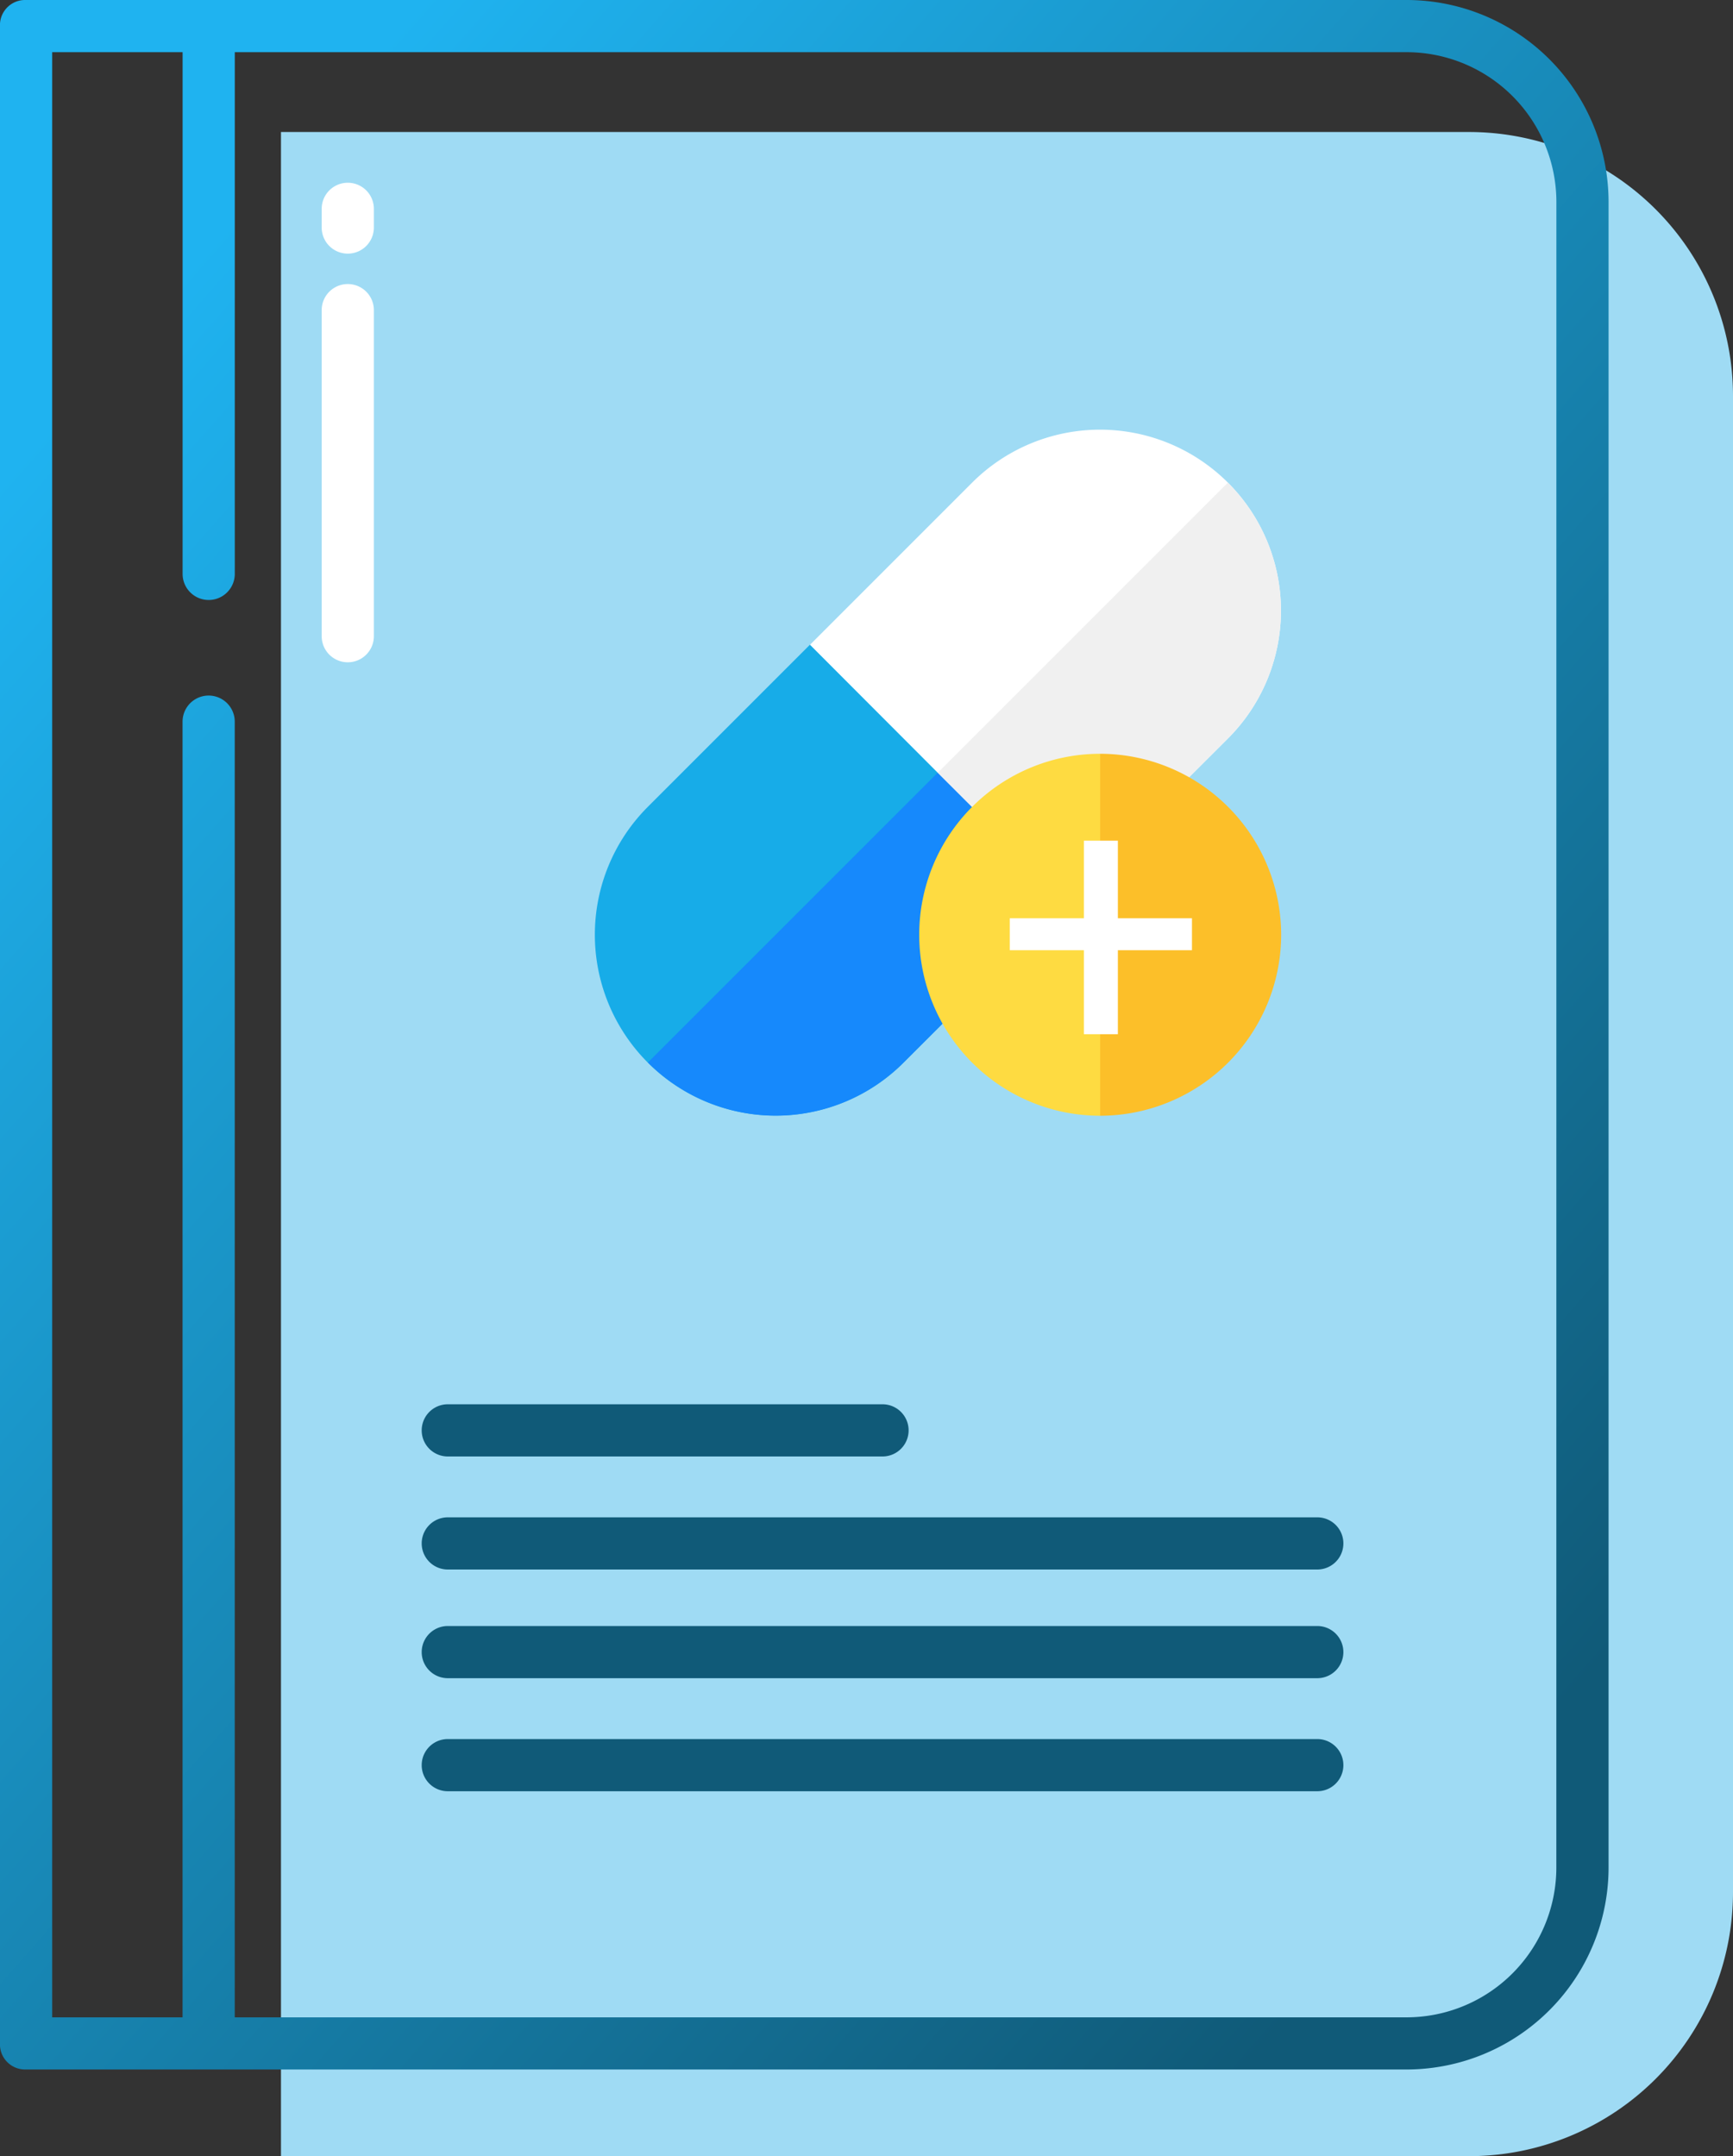 <svg id="Group_14330" data-name="Group 14330" xmlns="http://www.w3.org/2000/svg" xmlns:xlink="http://www.w3.org/1999/xlink" width="39.386" height="49" viewBox="0 0 39.386 49">
  <rect x="0" y="0" width="39.386" height="49" fill="#333333" stroke="none"/>
  <defs>
    <linearGradient id="linear-gradient" x1="0.188" y1="0.067" x2="0.912" y2="0.876" gradientUnits="objectBoundingBox">
      <stop offset="0" stop-color="#1fb3f0"/>
      <stop offset="1" stop-color="#105a78"/>
    </linearGradient>
  </defs>
  <path id="Rectangle_4151" data-name="Rectangle 4151" d="M0,0H27a6,6,0,0,1,6,6V40a6,6,0,0,1-6,6H0a0,0,0,0,1,0,0V0A0,0,0,0,1,0,0Z" transform="translate(6.386 3)" fill="#9fdbf4"/>
  <g id="_001-menu" data-name="001-menu" transform="translate(0)">
    <path id="Path_17" data-name="Path 17" d="M102.985,18H71.553a.571.571,0,0,0-.553.606V64.424a.571.571,0,0,0,.553.606h31.433a4.594,4.594,0,0,0,4.572-4.625V22.625A4.594,4.594,0,0,0,102.985,18Zm3.386,42.405a3.407,3.407,0,0,1-3.386,3.44H76.335V34.4a.593.593,0,1,0-1.186,0V63.845H72.186V19.186H75.15V31.042a.593.593,0,1,0,1.186,0V19.186h26.65a3.407,3.407,0,0,1,3.386,3.44Z" transform="translate(-71 -18)" fill="url(#linear-gradient)"/>
    <path id="Path_18" data-name="Path 18" d="M145.593,51.644a.593.593,0,0,0,.593-.593v-.425a.593.593,0,0,0-1.186,0v.425A.593.593,0,0,0,145.593,51.644Z" transform="translate(-137.689 -45.88)" fill="#fff"/>
    <path id="Path_19" data-name="Path 19" d="M146.186,81.336v-7.41a.593.593,0,1,0-1.186,0v7.41a.593.593,0,0,0,1.186,0Z" transform="translate(-137.689 -66.878)" fill="#fff"/>
    <path id="Path_21" data-name="Path 21" d="M168.593,342.186h9.88a.593.593,0,1,0,0-1.186h-9.88a.593.593,0,1,0,0,1.186Z" transform="translate(-158.416 -309.087)" fill="#105a78"/>
    <g id="Group_14329" data-name="Group 14329" transform="translate(9.584 34.482)">
      <path id="Path_22" data-name="Path 22" d="M188.353,367H168.593a.593.593,0,0,0,0,1.186h19.761a.593.593,0,1,0,0-1.186Z" transform="translate(-168 -367)" fill="#105a78"/>
      <path id="Path_23" data-name="Path 23" d="M188.353,392H168.593a.593.593,0,1,0,0,1.186h19.761a.593.593,0,1,0,0-1.186Z" transform="translate(-168 -389.53)" fill="#105a78"/>
      <path id="Path_24" data-name="Path 24" d="M188.353,418H168.593a.593.593,0,1,0,0,1.186h19.761a.593.593,0,1,0,0-1.186Z" transform="translate(-168 -412.961)" fill="#105a78"/>
    </g>
  </g>
  <g id="_001-drugs" data-name="001-drugs" transform="translate(13.518 9.763)">
    <path id="Path_25" data-name="Path 25" d="M10.7,162.631l-3.683,3.683A4.11,4.11,0,0,1,1.206,160.5l3.683-3.683L6.6,156.7l3.4,3.4Z" transform="translate(0 -151.928)" fill="#17ace8"/>
    <path id="Path_26" data-name="Path 26" d="M49.1,229.819,45.413,233.5a4.1,4.1,0,0,1-5.813,0l7.5-7.5,1.289,1.289Z" transform="translate(-38.394 -219.117)" fill="#1689fc"/>
    <path id="Path_27" data-name="Path 27" d="M170,7.119,166.312,10.8,163.405,7.9,160.5,4.99l3.683-3.683A4.11,4.11,0,1,1,170,7.119Z" transform="translate(-155.609 -0.1)" fill="#fff"/>
    <path id="Path_28" data-name="Path 28" d="M262.489,45.513,258.805,49.2,255.9,46.29l6.59-6.59A4.1,4.1,0,0,1,262.489,45.513Z" transform="translate(-248.103 -38.494)" fill="#f0f0f0"/>
    <path id="Path_29" data-name="Path 29" d="M352.027,246.013a4.119,4.119,0,0,1-4.113,4.113l-.914-.782v-6.492l.914-.952A4.119,4.119,0,0,1,352.027,246.013Z" transform="translate(-336.428 -234.533)" fill="#fcbf29"/>
    <path id="Path_30" data-name="Path 30" d="M246.113,241.9a4.113,4.113,0,0,0,0,8.226Z" transform="translate(-234.627 -234.533)" fill="#fedb41"/>
  </g>
  <path id="Path_31" data-name="Path 31" d="M5.732-48.879H7.416v.726H5.732v1.909H4.96v-1.909H3.275v-.726H4.96v-1.763h.772Z" transform="translate(19.674 69.747)" fill="#fff"/>
</svg>
